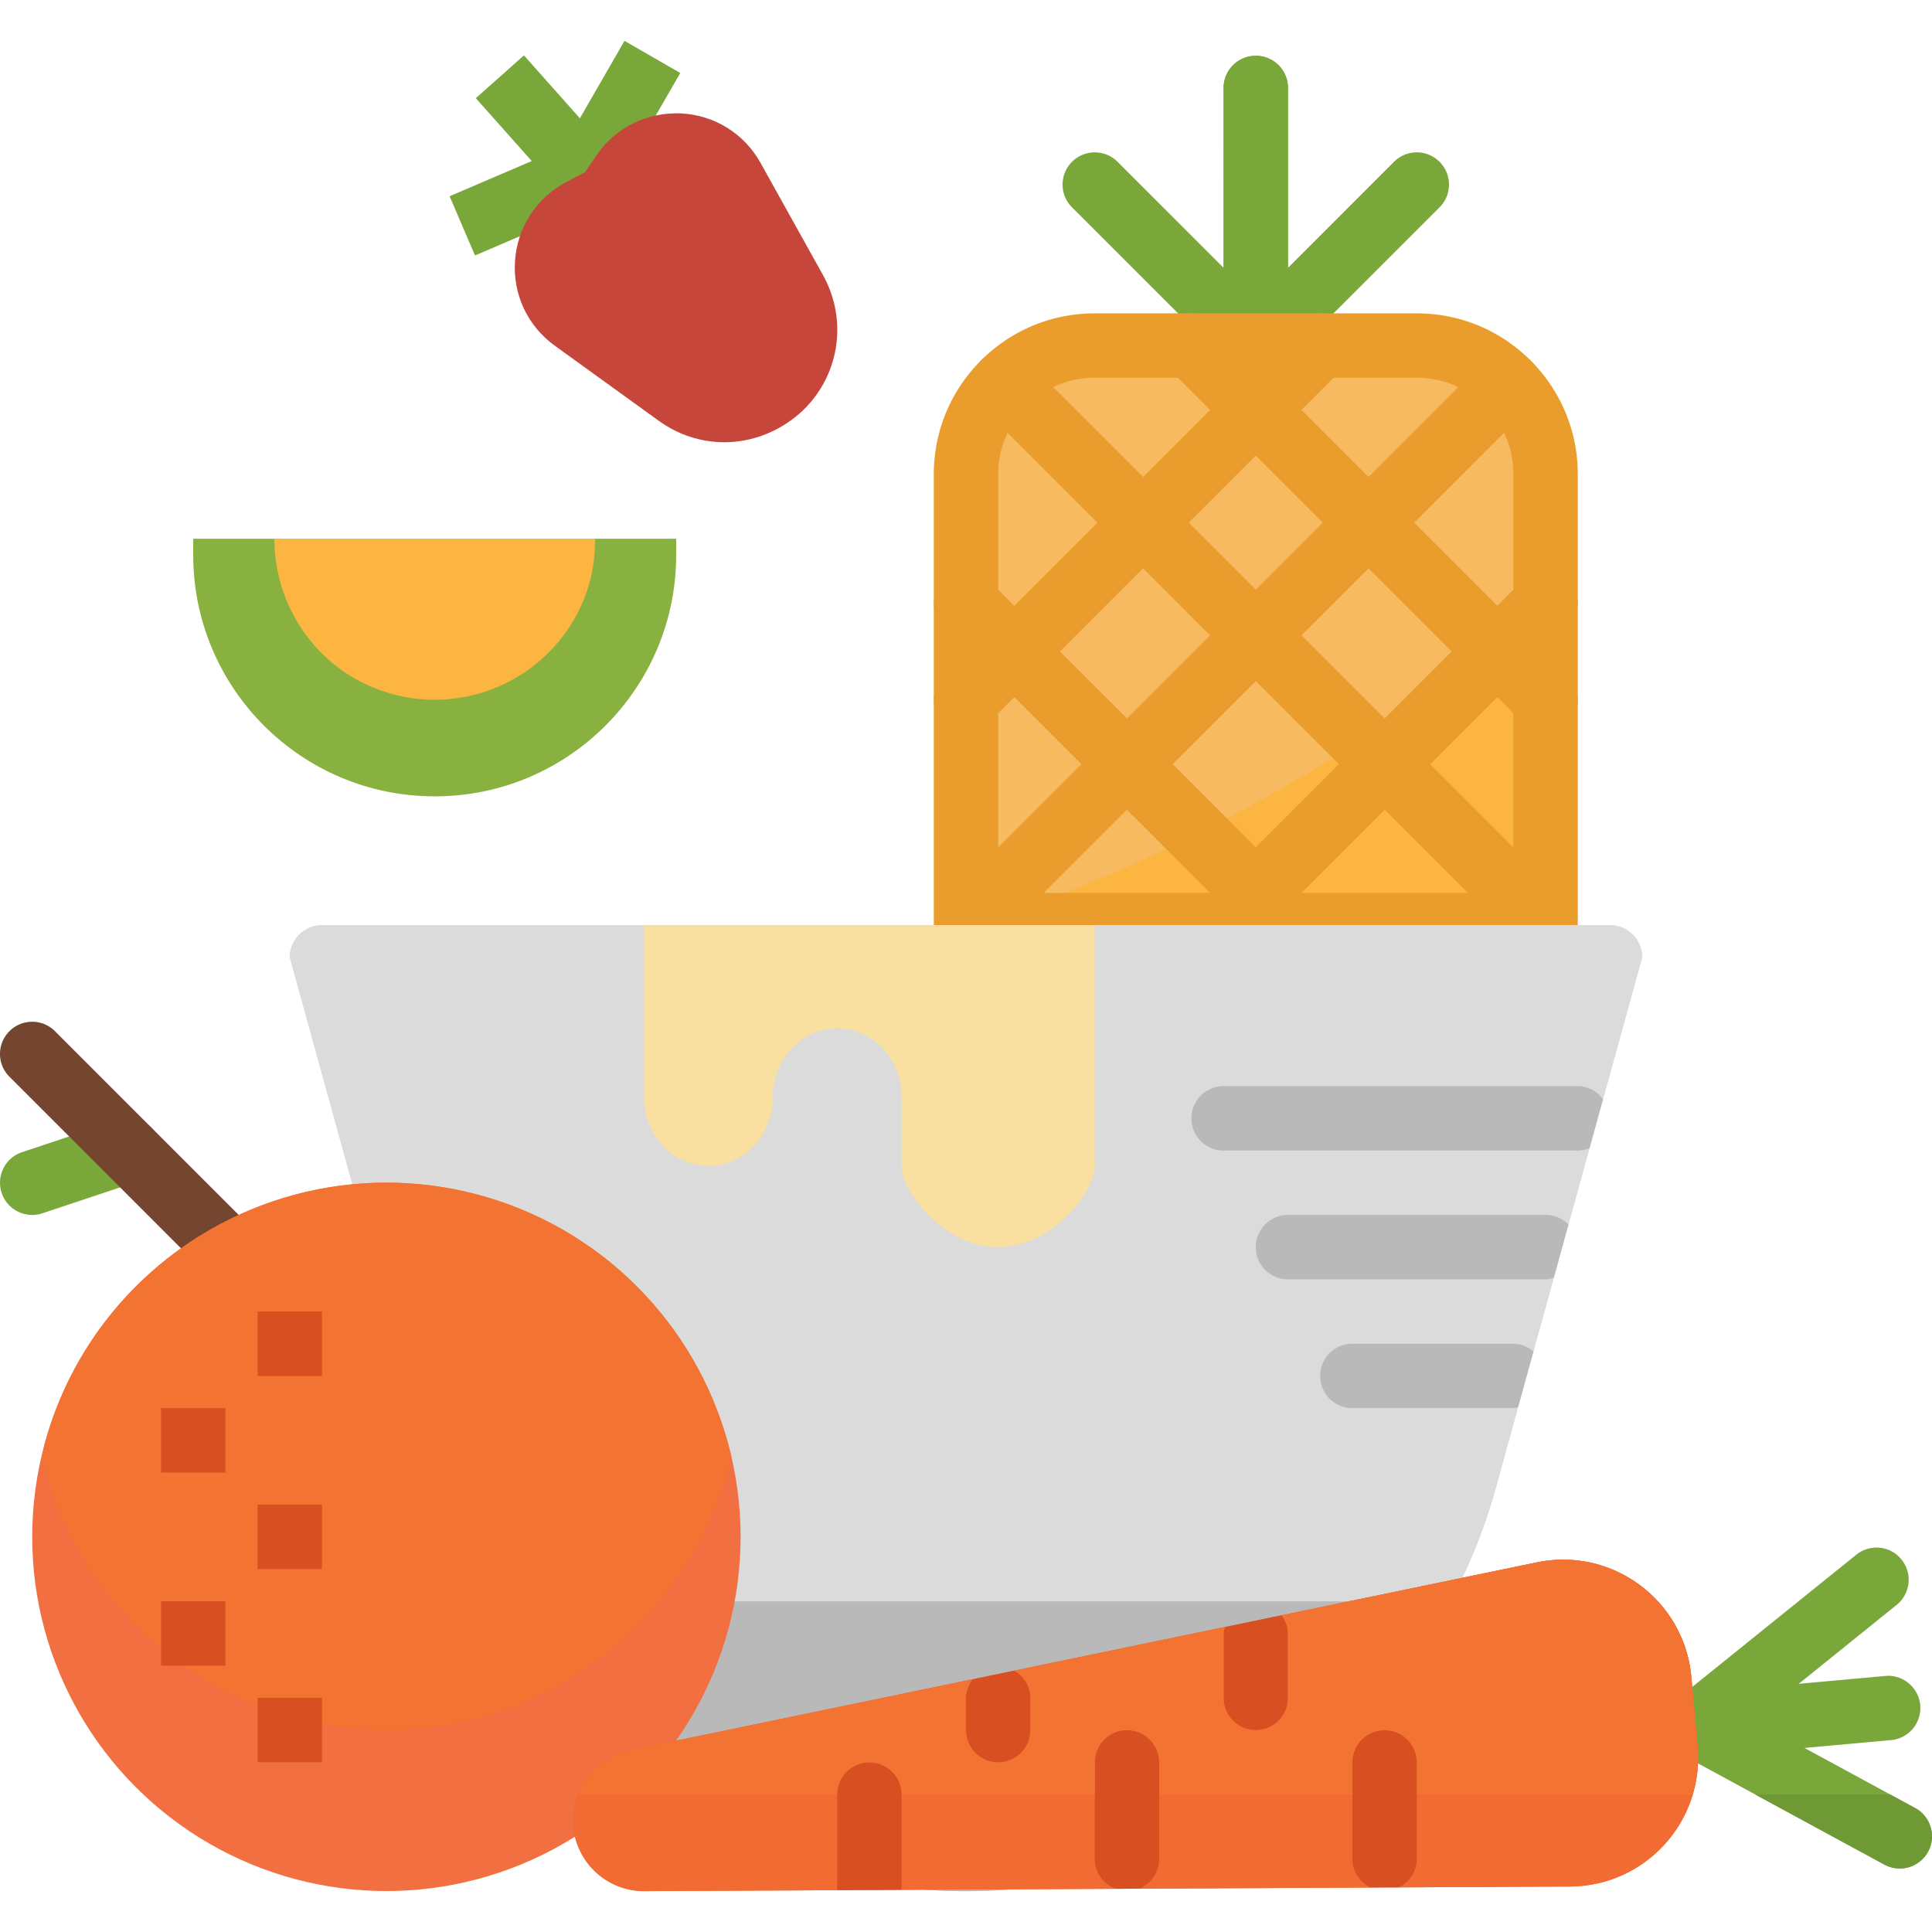 <svg xmlns="http://www.w3.org/2000/svg" viewBox="0 0 512.008 512.008"><g fill="#79a73a"><path d="M332.802 100.113a8.535 8.535 0 0 1-6.033-2.5l-42.667-42.667a8.523 8.523 0 0 1 0-12.066 8.523 8.523 0 0 1 12.066 0l28.1 28.1V23.313a8.525 8.525 0 0 1 8.533-8.533 8.525 8.525 0 0 1 8.533 8.533V91.58a8.526 8.526 0 0 1-8.532 8.533z"/><path d="M332.802 100.113a8.535 8.535 0 0 1-8.533-8.534V23.313a8.525 8.525 0 0 1 8.533-8.533 8.525 8.525 0 0 1 8.533 8.533V70.98l28.1-28.1c3.337-3.337 8.73-3.337 12.066 0s3.337 8.73 0 12.066l-42.667 42.667a8.535 8.535 0 0 1-6.032 2.5z"/></g><path d="M409.602 245.18h-153.6V125.713c0-18.85 15.283-34.133 34.133-34.133h85.333c18.85 0 34.133 15.283 34.133 34.133V245.18z" fill="#f7ba61"/><path d="M256.002 245.18h153.6v-82.978c-35.695 27.263-94.643 66.901-153.6 82.978z" fill="#fbb540"/><path d="M8.535 321.98c-3.575 0-6.903-2.261-8.09-5.837-1.493-4.471.922-9.31 5.393-10.795l25.6-8.533c4.506-1.493 9.301.922 10.795 5.393s-.922 9.31-5.393 10.795l-25.6 8.533a8.645 8.645 0 0 1-2.705.444z" fill="#79a73a"/><path d="M59.735 339.046a8.509 8.509 0 0 1-6.033-2.5l-51.2-51.2c-3.337-3.337-3.337-8.73 0-12.066s8.73-3.337 12.066 0l51.2 51.2a8.523 8.523 0 0 1 0 12.066 8.507 8.507 0 0 1-6.033 2.5z" fill="#744630"/><g fill="#ea9d2d"><path d="M366.935 211.046a8.509 8.509 0 0 1-6.033-2.5l-34.133-34.133a8.523 8.523 0 0 1 0-12.066l29.867-29.867a8.523 8.523 0 0 1 12.066 0l34.133 34.133a8.523 8.523 0 0 1 0 12.066l-29.867 29.867a8.507 8.507 0 0 1-6.033 2.5zm-22.067-42.666l22.067 22.067 17.801-17.801-22.067-22.067-17.801 17.801z"/><path d="M396.802 181.18a8.509 8.509 0 0 1-6.033-2.5l-34.133-34.133a8.523 8.523 0 0 1 0-12.066l36.932-36.932c3.337-3.337 8.73-3.328 12.066-.009 8.055 8.055 12.501 18.765 12.501 30.174v34.133c0 2.27-.896 4.437-2.5 6.033l-12.8 12.8a8.513 8.513 0 0 1-6.033 2.5zm-22.067-42.667l22.067 22.067 4.267-4.267v-30.601c0-3.883-.862-7.646-2.492-11.042l-23.842 23.843zM332.802 245.18a8.509 8.509 0 0 1-6.033-2.5l-34.133-34.133a8.523 8.523 0 0 1 0-12.066l34.133-34.133a8.523 8.523 0 0 1 12.066 0l34.133 34.133a8.523 8.523 0 0 1 0 12.066l-34.133 34.133a8.513 8.513 0 0 1-6.033 2.5zm-22.067-42.667l22.067 22.067 22.067-22.067-22.067-22.067-22.067 22.067z"/><path d="M332.802 176.913a8.509 8.509 0 0 1-6.033-2.5l-29.867-29.867a8.523 8.523 0 0 1 0-12.066l29.867-29.867a8.523 8.523 0 0 1 12.066 0l29.867 29.867a8.523 8.523 0 0 1 0 12.066l-29.867 29.867a8.509 8.509 0 0 1-6.033 2.5zm-17.8-38.4l17.801 17.801 17.801-17.801-17.801-17.801-17.801 17.801z"/><path d="M332.802 117.18a8.509 8.509 0 0 1-6.033-2.5l-17.067-17.067a8.533 8.533 0 0 1 6.033-14.566h34.133a8.526 8.526 0 0 1 7.885 5.265 8.53 8.53 0 0 1-1.852 9.301l-17.067 17.067a8.509 8.509 0 0 1-6.032 2.5zm-34.133 93.866a8.509 8.509 0 0 1-6.033-2.5l-29.867-29.867a8.523 8.523 0 0 1 0-12.066l34.133-34.133a8.523 8.523 0 0 1 12.066 0l29.867 29.867a8.523 8.523 0 0 1 0 12.066l-34.133 34.133a8.51 8.51 0 0 1-6.033 2.5zm-17.801-38.4l17.801 17.801 22.067-22.067-17.801-17.801-22.067 22.067z"/><path d="M362.669 147.046a8.509 8.509 0 0 1-6.033-2.5l-29.867-29.867a8.523 8.523 0 0 1 0-12.066l17.067-17.067a8.497 8.497 0 0 1 6.033-2.5h25.6c11.409 0 22.118 4.446 30.174 12.501a8.53 8.53 0 0 1-.009 12.066l-36.932 36.932a8.507 8.507 0 0 1-6.033 2.501zm-17.801-38.4l17.801 17.801 23.842-23.842a25.483 25.483 0 0 0-11.042-2.492h-22.067l-8.534 8.533zm64.734 145.067h-68.267a8.497 8.497 0 0 1-6.033-2.5l-8.533-8.533a8.523 8.523 0 0 1 0-12.066l64-64a8.523 8.523 0 0 1 12.066 0l12.8 12.8a8.497 8.497 0 0 1 2.5 6.033v59.733a8.526 8.526 0 0 1-8.533 8.533zm-64.734-17.067h44.134l-22.067-22.067-22.067 22.067zm34.134-34.133l22.067 22.067v-35.601l-4.267-4.267-17.8 17.801z"/><path d="M341.335 253.713h-17.067a8.526 8.526 0 0 1-7.885-5.265 8.53 8.53 0 0 1 1.852-9.301l8.533-8.533a8.523 8.523 0 0 1 12.066 0l8.533 8.533a8.533 8.533 0 0 1 1.852 9.301 8.523 8.523 0 0 1-7.884 5.265zm68.267-59.733a8.535 8.535 0 0 1-6.033-2.5l-12.8-12.8a8.523 8.523 0 0 1 0-12.066l12.8-12.8a8.502 8.502 0 0 1 9.301-1.852 8.525 8.525 0 0 1 5.265 7.885v25.6a8.526 8.526 0 0 1-8.533 8.533zm-106.667-46.934a8.509 8.509 0 0 1-6.033-2.5l-36.932-36.932a8.53 8.53 0 0 1-.009-12.066c8.055-8.064 18.765-12.501 30.174-12.501h25.6c2.27 0 4.437.896 6.033 2.5l17.067 17.067a8.523 8.523 0 0 1 0 12.066l-29.867 29.867a8.51 8.51 0 0 1-6.033 2.499zm-23.842-44.441l23.842 23.842 17.801-17.801-8.533-8.533h-22.067c-3.883 0-7.646.853-11.043 2.492z"/><path d="M324.269 253.713h-68.267a8.525 8.525 0 0 1-8.533-8.533v-59.733c0-2.27.896-4.437 2.5-6.033l12.8-12.8a8.523 8.523 0 0 1 12.066 0l64 64a8.523 8.523 0 0 1 0 12.066l-8.533 8.533a8.535 8.535 0 0 1-6.033 2.5zm-47.667-17.067h44.134l-22.067-22.067-22.067 22.067zm-12.067-47.667v35.601l22.067-22.067-17.801-17.801-4.266 4.267z"/><path d="M268.802 181.18a8.509 8.509 0 0 1-6.033-2.5l-12.8-12.8a8.51 8.51 0 0 1-2.5-6.033v-34.133c0-11.409 4.446-22.118 12.501-30.174 3.337-3.319 8.73-3.328 12.066.009l36.932 36.932a8.523 8.523 0 0 1 0 12.066l-34.133 34.133a8.513 8.513 0 0 1-6.033 2.5zm-4.267-24.867l4.267 4.267 22.067-22.067-23.842-23.842a25.483 25.483 0 0 0-2.492 11.042v30.6z"/><path d="M256.002 193.98a8.535 8.535 0 0 1-8.533-8.534v-25.6a8.526 8.526 0 0 1 5.265-7.885 8.527 8.527 0 0 1 9.301 1.852l12.8 12.8a8.523 8.523 0 0 1 0 12.066l-12.8 12.8a8.536 8.536 0 0 1-6.033 2.501zm0 59.733h153.601c4.224 0 7.561-3.115 8.252-7.134H247.75c.692 4.019 4.028 7.134 8.252 7.134z"/></g><path d="M115.202 211.046c-35.345 0-64-28.655-64-64v-4.267h128v4.267c0 35.345-28.655 64-64 64z" fill="#89b140"/><path d="M72.706 142.78c.009 17.613 10.82 34.108 28.382 40.26 22.238 7.799 46.583-3.908 54.383-26.146 1.638-4.676 2.236-9.429 2.236-14.123H72.706v.009z" fill="#fbb540"/><g fill="#dbdbdb"><path d="M256.011 501.18h-.026c-65.527 0-122.991-43.759-140.416-106.931L76.802 253.713a8.536 8.536 0 0 1 8.533-8.533h341.333a8.536 8.536 0 0 1 8.533 8.533l-38.767 140.535C379.01 457.421 321.547 501.18 256.011 501.18z"/><path d="M324.269 304.913a8.525 8.525 0 0 1-8.533-8.533 8.525 8.525 0 0 1 8.533-8.533h93.867c2.782 0 5.137 1.417 6.69 3.473l10.377-37.606a8.536 8.536 0 0 0-8.533-8.533H85.335a8.536 8.536 0 0 0-8.533 8.533l38.767 140.535c17.425 63.172 74.889 106.931 140.416 106.931h.026c65.527 0 122.991-43.759 140.416-106.931l5.879-21.325c-.427.068-.802.247-1.246.247h-42.667a8.525 8.525 0 0 1-8.533-8.533 8.525 8.525 0 0 1 8.533-8.533h42.667c2.048 0 3.857.819 5.325 2.022l5.385-19.524c-.708.196-1.408.444-2.185.444h-68.267a8.525 8.525 0 0 1-8.533-8.533 8.525 8.525 0 0 1 8.533-8.533h68.267c2.381 0 4.523.981 6.067 2.543l5.581-20.241c-.973.384-2.014.631-3.115.631l-93.849-.001z"/></g><path d="M384.267 424.38H127.738c24.96 46.498 73.779 76.8 128.256 76.8h.026c54.476 0 103.287-30.302 128.247-76.8zm33.868-136.534h-93.867a8.525 8.525 0 0 0-8.533 8.533 8.525 8.525 0 0 0 8.533 8.533h93.867c1.109 0 2.15-.247 3.115-.631l3.575-12.962c-1.552-2.056-3.908-3.473-6.69-3.473zm-8.533 34.134h-68.267a8.525 8.525 0 0 0-8.533 8.533 8.525 8.525 0 0 0 8.533 8.533h68.267c.777 0 1.468-.247 2.185-.444l3.883-14.08a8.476 8.476 0 0 0-6.068-2.542zm-51.2 34.133c-4.719 0-8.533 3.814-8.533 8.533s3.814 8.533 8.533 8.533h42.667c.444 0 .819-.188 1.246-.247l4.079-14.797c-1.468-1.203-3.277-2.022-5.325-2.022h-42.667z" fill="#b9b9b9"/><circle cx="102.402" cy="407.287" r="93.867" fill="#f26f41"/><path d="M102.402 458.513c44.544 0 81.758-31.061 91.375-72.687-7.629-32.299-32.171-59.554-66.415-69.001-49.971-13.79-101.666 15.548-115.447 65.527-.341 1.237-.538 2.483-.828 3.721 9.711 41.498 46.856 72.44 91.315 72.44z" fill="#f27332"/><path d="M68.269 398.754h17.067v17.067H68.269zm0 51.2h17.067v17.067H68.269zm0-102.374h17.067v17.067H68.269zm-25.6 25.6h17.067v17.067H42.669zm0 51.174h17.067v17.067H42.669z" fill="#d85021"/><path d="M416.062 499.959l-245.265 1.22c-9.788.051-17.988-7.398-18.876-17.152-.862-9.549 5.564-18.227 14.95-20.164l240.427-49.809c19.959-4.139 39.074 10.035 40.917 30.336l1.664 18.347c1.818 19.925-13.815 37.12-33.817 37.222z" fill="#f26b32"/><g fill="#79a73a"><path d="M449.393 465.809a8.545 8.545 0 0 1-7.91-5.333 8.53 8.53 0 0 1 2.551-9.839l47.906-38.613c3.695-2.97 9.054-2.381 11.998 1.28 2.961 3.678 2.381 9.045-1.28 11.998l-25.967 20.932 22.929-2.082c4.625-.461 8.841 3.038 9.267 7.723a8.531 8.531 0 0 1-7.731 9.276l-50.987 4.625a8.633 8.633 0 0 1-.776.033z"/><path d="M503.46 495.181a8.578 8.578 0 0 1-4.07-1.033l-54.076-29.363c-4.139-2.253-5.675-7.433-3.422-11.571a8.543 8.543 0 0 1 11.571-3.422l54.076 29.363c4.139 2.253 5.675 7.433 3.422 11.571a8.54 8.54 0 0 1-7.501 4.455z"/></g><path d="M448.224 444.39c-1.843-20.301-20.958-34.475-40.917-30.336l-67.669 14.02c.99 1.391 1.698 2.995 1.698 4.838v17.067a8.525 8.525 0 0 1-8.533 8.533 8.525 8.525 0 0 1-8.533-8.533v-17.067c0-.614.222-1.152.35-1.732l-55.825 11.563c2.509 1.485 4.275 4.105 4.275 7.236v8.533a8.525 8.525 0 0 1-8.533 8.533 8.525 8.525 0 0 1-8.533-8.533v-8.533c0-1.886.734-3.533 1.766-4.949l-90.889 18.825c-9.387 1.946-15.821 10.624-14.95 20.164.887 9.754 9.079 17.203 18.876 17.152l51.063-.247V475.58c0-4.719 3.814-8.533 8.533-8.533s8.533 3.814 8.533 8.533v25.259l56.653-.282c-3.183-1.237-5.453-4.284-5.453-7.91v-25.6a8.525 8.525 0 0 1 8.533-8.533 8.525 8.525 0 0 1 8.533 8.533v25.6c0 3.567-2.193 6.605-5.299 7.885l61.278-.307c-2.807-1.399-4.779-4.224-4.779-7.578v-25.6c0-4.719 3.814-8.533 8.533-8.533s8.533 3.814 8.533 8.533v25.6c0 3.328-1.954 6.127-4.727 7.535l45.321-.222c20.002-.102 35.635-17.297 33.826-37.214l-1.664-18.356z" fill="#f26b32"/><path d="M230.402 467.046a8.525 8.525 0 0 0-8.533 8.533v25.344l17.067-.085V475.58a8.527 8.527 0 0 0-8.534-8.534zm76.8 25.6v-25.6a8.525 8.525 0 0 0-8.533-8.533 8.525 8.525 0 0 0-8.533 8.533v25.6c0 3.627 2.27 6.673 5.453 7.91l6.315-.034c3.105-1.271 5.298-4.309 5.298-7.876zm68.267 0v-25.6c0-4.719-3.814-8.533-8.533-8.533s-8.533 3.814-8.533 8.533v25.6c0 3.354 1.971 6.178 4.787 7.578l7.552-.034c2.773-1.417 4.727-4.216 4.727-7.544zm-51.2-42.666a8.525 8.525 0 0 0 8.533 8.533 8.525 8.525 0 0 0 8.533-8.533v-17.067c0-1.843-.708-3.447-1.698-4.847l-15.027 3.115c-.119.58-.341 1.118-.341 1.732v17.067zm-68.267 8.533a8.525 8.525 0 0 0 8.533 8.533 8.525 8.525 0 0 0 8.533-8.533v-8.533c0-3.132-1.766-5.751-4.275-7.236l-11.025 2.287c-1.033 1.408-1.766 3.063-1.766 4.949v8.533z" fill="#d85021"/><g fill="#79a73a"><path d="M125.877 67.703l-6.724-15.693 21.769-9.327L126.1 26.017l12.757-11.341 22.673 25.515a8.518 8.518 0 0 1 1.954 7.526 8.526 8.526 0 0 1-4.958 5.982l-32.649 14.004z"/><path d="M180.281 19.345l-21.99 38.169-14.78-8.515 21.99-38.17z"/></g><path d="M238.935 290.748c0-10.069-7.637-18.227-17.067-18.227-9.429 0-17.067 8.158-17.067 18.227s-7.637 18.227-17.067 18.227c-9.429 0-17.067-8.158-17.067-18.227V245.18h119.466v63.795c0 7.074-11.46 21.538-25.6 21.538s-25.6-14.464-25.6-21.538v-18.227z" fill="#f9e0a0"/><path d="M191.942 117.197c-6.059 0-12.1-1.886-17.331-5.658l-27.58-19.917c-7.245-5.231-11.187-13.679-10.539-22.588s5.76-16.708 13.687-20.847l4.813-2.517 3.055-4.48c5.043-7.373 13.278-11.46 22.306-11.145 8.926.41 16.862 5.316 21.205 13.124l16.538 29.713c6.835 12.288 4.267 27.401-6.238 36.745l-.009-.009c-5.81 5.044-12.875 7.579-19.907 7.579z" fill="#c7463b"/><path d="M230.402 467.046a8.525 8.525 0 0 1 8.533 8.533h51.2v-8.533a8.525 8.525 0 0 1 8.533-8.533 8.525 8.525 0 0 1 8.533 8.533v8.533h51.2v-8.533c0-4.719 3.814-8.533 8.533-8.533s8.533 3.814 8.533 8.533v8.533h73.028c1.212-4.045 1.801-8.354 1.391-12.834l-1.664-18.355c-1.843-20.301-20.958-34.475-40.917-30.336l-67.669 14.02c.99 1.391 1.698 2.995 1.698 4.838v17.067a8.525 8.525 0 0 1-8.533 8.533 8.525 8.525 0 0 1-8.533-8.533v-17.067c0-.614.222-1.152.35-1.732l-55.825 11.563c2.509 1.485 4.275 4.105 4.275 7.236v8.533a8.525 8.525 0 0 1-8.533 8.533 8.525 8.525 0 0 1-8.533-8.533v-8.533c0-1.886.734-3.533 1.766-4.949l-90.889 18.825c-6.468 1.34-11.46 5.905-13.705 11.725h68.693a8.529 8.529 0 0 1 8.535-8.534z" fill="#f27332"/><path d="M499.39 494.148a8.556 8.556 0 0 0 11.579-3.421c2.253-4.139.717-9.327-3.422-11.571l-6.571-3.567h-35.772l34.186 18.559z" fill="#6f9935"/></svg>